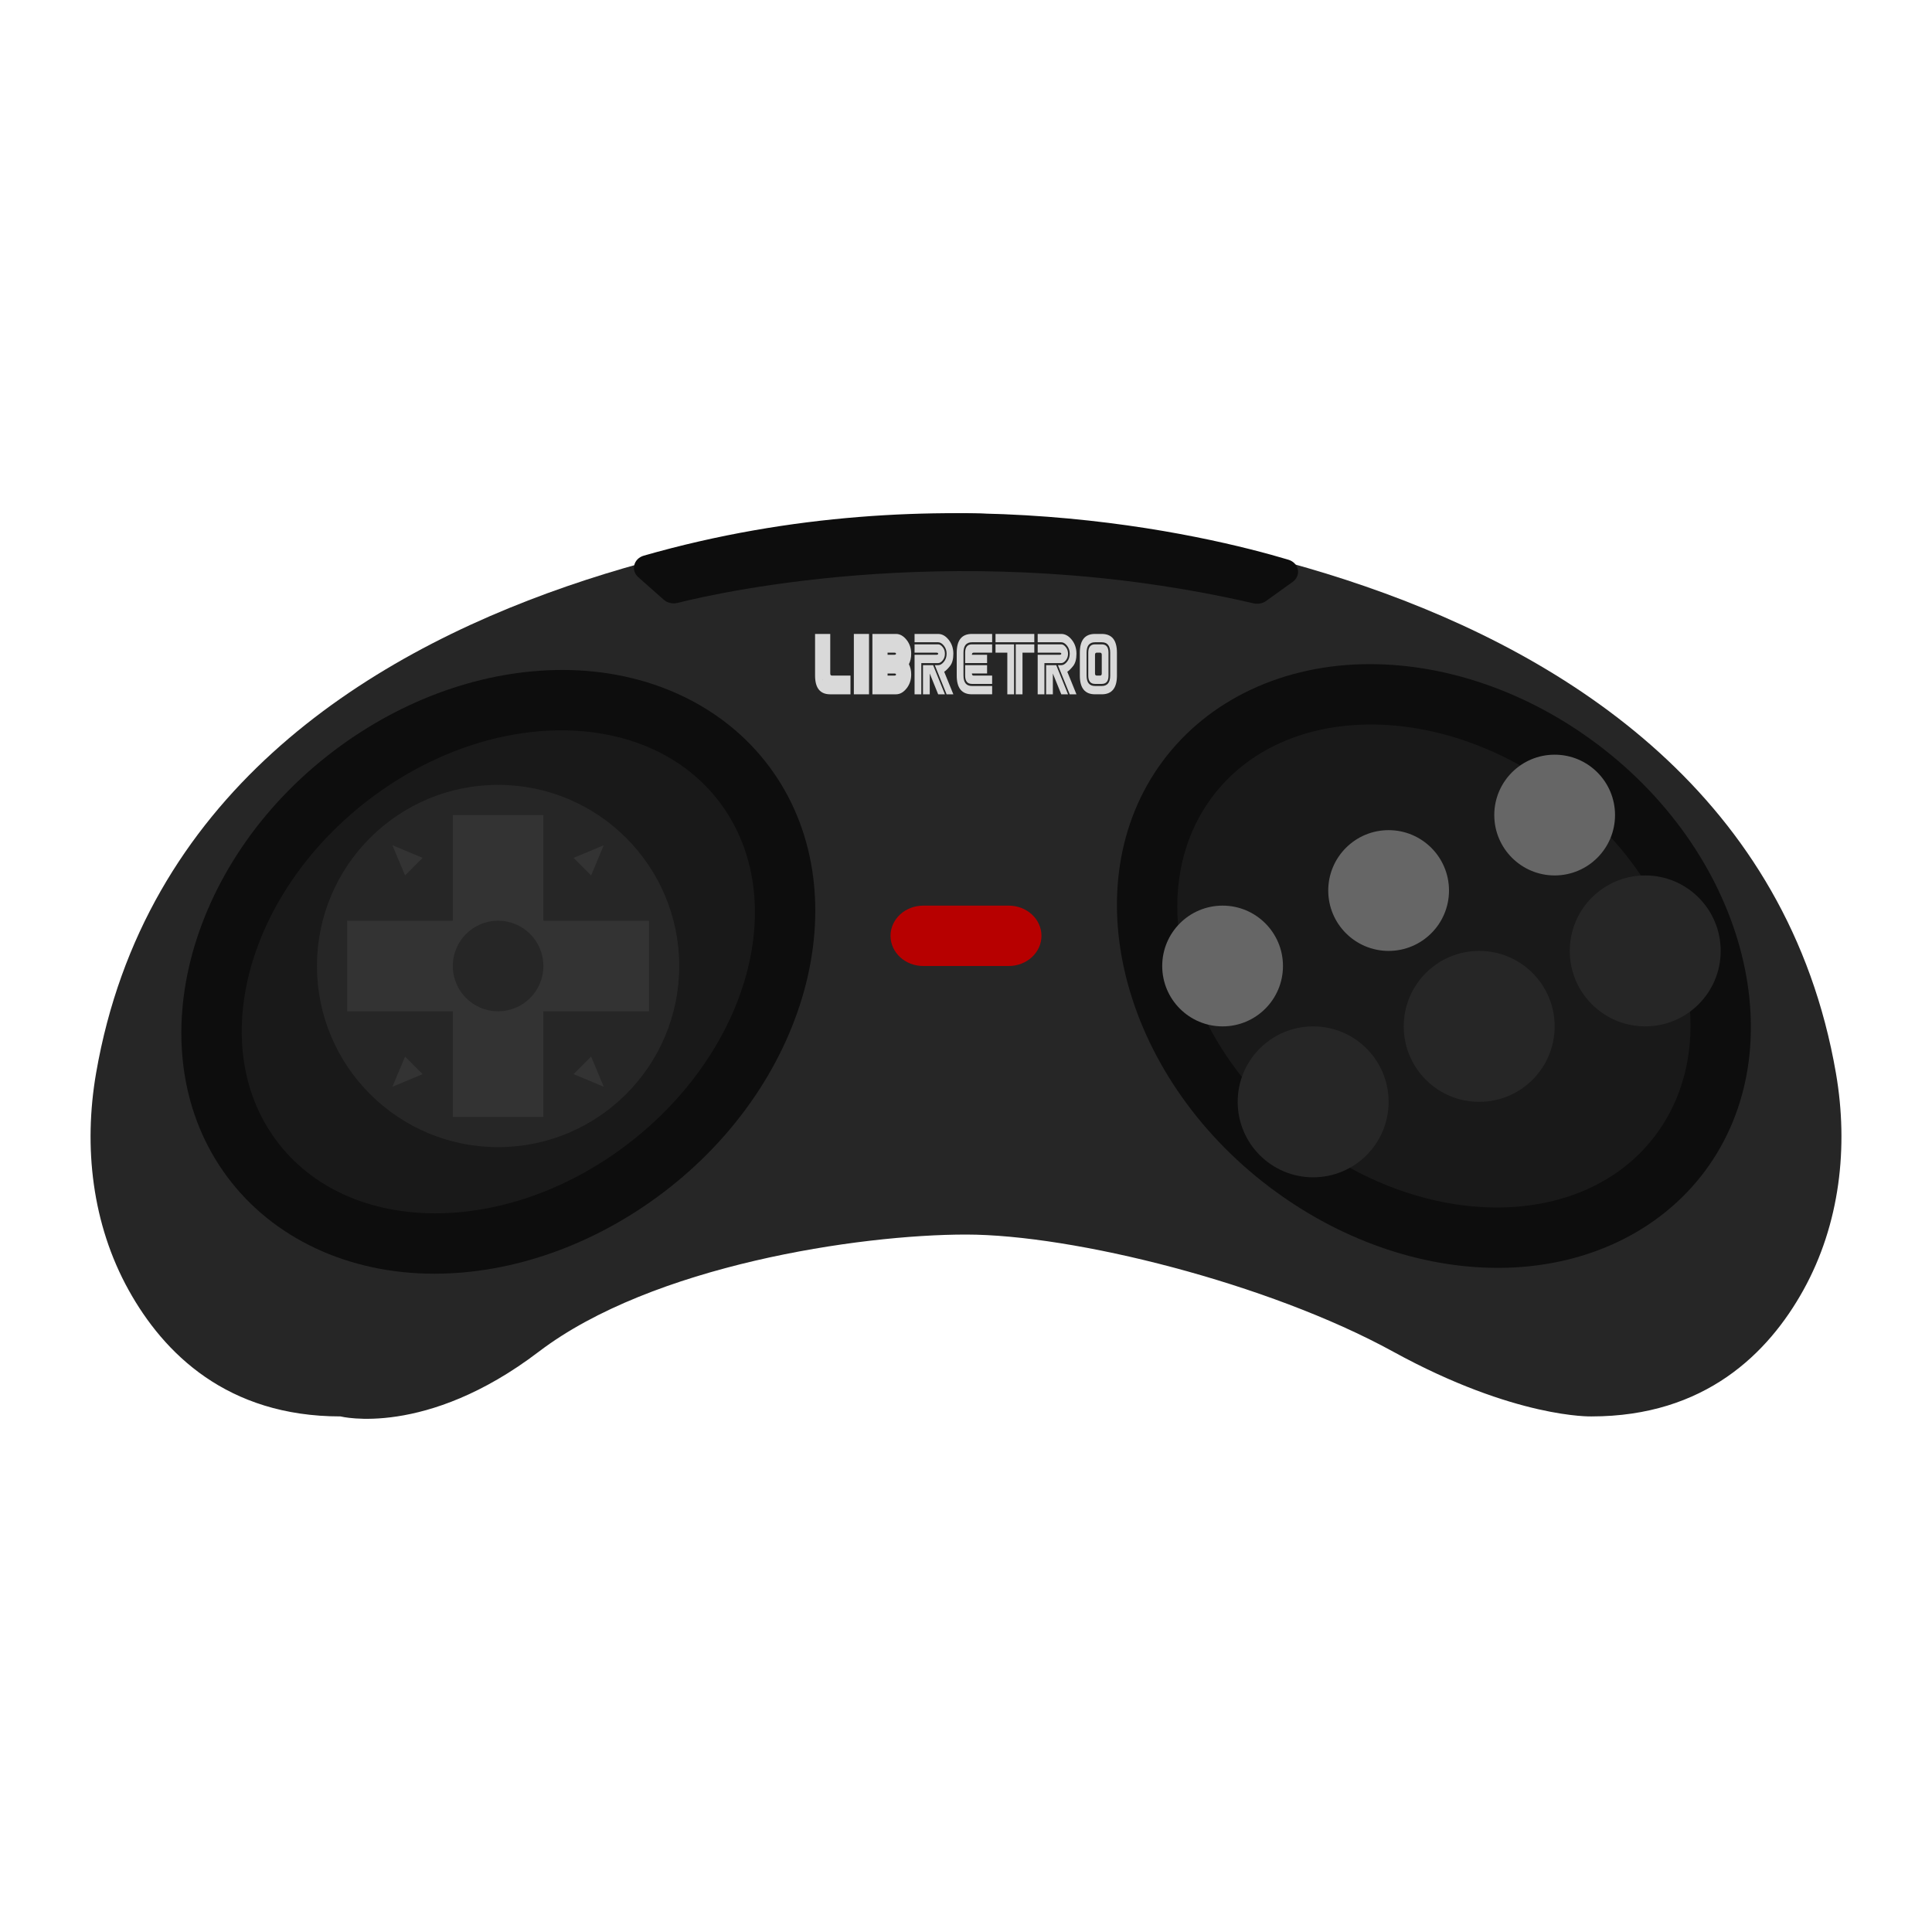 <?xml version="1.0" encoding="UTF-8" standalone="no"?>
<svg
   xmlns:dc="http://purl.org/dc/elements/1.1/"
   xmlns:cc="http://creativecommons.org/ns#"
   xmlns:rdf="http://www.w3.org/1999/02/22-rdf-syntax-ns#"
   xmlns:svg="http://www.w3.org/2000/svg"
   xmlns="http://www.w3.org/2000/svg"
   xmlns:sodipodi="http://sodipodi.sourceforge.net/DTD/sodipodi-0.dtd"
   xmlns:inkscape="http://www.inkscape.org/namespaces/inkscape"
   viewBox="0 0 341.333 341.333"
   height="256"
   width="256"
   xml:space="preserve"
   id="svg2"
   version="1.1"
   sodipodi:docname="Sega - 32X (E).svg"
   inkscape:version="0.92.2 (5c3e80d, 2017-08-06)"><sodipodi:namedview
     pagecolor="#ffffff"
     bordercolor="#666666"
     borderopacity="1"
     objecttolerance="10"
     gridtolerance="10"
     guidetolerance="10"
     inkscape:pageopacity="0"
     inkscape:pageshadow="2"
     inkscape:window-width="1024"
     inkscape:window-height="705"
     id="namedview77"
     showgrid="false"
     inkscape:pagecheckerboard="true"
     inkscape:zoom="0.69140623"
     inkscape:cx="170.66667"
     inkscape:cy="170.66667"
     inkscape:window-x="-8"
     inkscape:window-y="-8"
     inkscape:window-maximized="1"
     inkscape:current-layer="svg2" /><defs
     id="defs6"><clipPath
       id="clipPath18"
       clipPathUnits="userSpaceOnUse"><path
         id="path16"
         d="M 0,256 H 256 V 0 H 0 Z" /></clipPath><clipPath
       id="clipPath26"
       clipPathUnits="userSpaceOnUse"><path
         id="path24"
         d="M 4.008,196 H 251.992 V 60 H 4.008 Z" /></clipPath></defs><g
     id="g22"
     transform="matrix(1.333,0,0,-1.333,0,341.333)" /><path
     id="path38"
     style="fill:#262626;fill-opacity:1;fill-rule:nonzero;stroke:none;stroke-width:1.333"
     d="m 170.667,90.667 c 0,0 -136.821,1.476 -153.689,98.915 -2.26,13.052 -0.703,26.701 5.743,38.329 6.189,11.167 17.389,22.332 37.432,22.332 0,0 15.017,3.813 35.04,-11.437 20.021,-15.249 56.587,-20.695 75.475,-20.695 18.888,0 53.356,8.555 75.475,20.695 21.611,11.861 35.04,11.437 35.04,11.437 20.043,0 31.243,-11.165 37.432,-22.332 6.445,-11.628 8.003,-25.277 5.743,-38.329 C 307.488,92.143 170.667,90.667 170.667,90.667"
     inkscape:connector-curvature="0" /><path
     id="path42"
     style="fill:#0d0d0d;fill-opacity:1;fill-rule:nonzero;stroke:none;stroke-width:1.333"
     d="m 99.355,118.364 h -0.001 c -13.819,10e-4 -28.123,5.049 -40.277,14.215 -26.436,19.935 -34.951,53.701 -18.98,75.271 8.084,10.919 21.436,17.181 36.631,17.181 13.816,0 28.119,-5.048 40.276,-14.215 26.436,-19.935 34.949,-53.701 18.98,-75.271 -8.085,-10.919 -21.435,-17.181 -36.628,-17.181"
     inkscape:connector-curvature="0" /><path
     id="path46"
     style="fill:#191919;fill-opacity:1;fill-rule:nonzero;stroke:none;stroke-width:1.333"
     d="m 99.167,129.031 c 11.469,-0.001 21.791,4.332 28.159,12.956 12.485,16.912 5.017,43.924 -16.68,60.333 -10.632,8.04 -22.712,12.044 -33.733,12.044 -11.469,0 -21.792,-4.332 -28.159,-12.956 -12.485,-16.912 -5.017,-43.924 16.679,-60.333 10.633,-8.04 22.713,-12.043 33.735,-12.044"
     inkscape:connector-curvature="0" /><path
     id="path50"
     style="fill:#0d0d0d;fill-opacity:1;fill-rule:nonzero;stroke:none;stroke-width:1.333"
     d="m 242.018,117.333 c -15.193,0 -28.543,6.263 -36.628,17.181 -15.969,21.569 -7.456,55.336 18.98,75.271 12.157,9.167 26.46,14.215 40.276,14.215 15.195,0 28.547,-6.263 36.631,-17.181 15.971,-21.569 7.456,-55.336 -18.98,-75.271 -12.155,-9.165 -26.459,-14.213 -40.277,-14.215 z"
     inkscape:connector-curvature="0" /><path
     id="path54"
     style="fill:#191919;fill-opacity:1;fill-rule:nonzero;stroke:none;stroke-width:1.333"
     d="m 242.206,128 c 11.021,0.001 23.101,4.004 33.735,12.044 21.696,16.409 29.164,43.421 16.679,60.333 -6.367,8.624 -16.689,12.956 -28.159,12.956 -11.021,0 -23.101,-4.004 -33.733,-12.044 -21.697,-16.409 -29.165,-43.421 -16.68,-60.333 6.368,-8.624 16.689,-12.957 28.159,-12.956"
     inkscape:connector-curvature="0" /><path
     id="path58"
     style="fill:#262626;fill-opacity:1;fill-rule:nonzero;stroke:none;stroke-width:1.333"
     d="m 120,170.667 c 0,17.673 -14.327,32 -32,32 -17.673,0 -32,-14.327 -32,-32 0,-17.673 14.327,-32 32,-32 17.673,0 32,14.327 32,32"
     inkscape:connector-curvature="0" /><path
     id="path62"
     style="fill:#333333;fill-opacity:1;fill-rule:nonzero;stroke:none;stroke-width:1.333"
     d="M 114.667,162.667 H 96 V 144 h -16 v 18.667 H 61.333 v 16 h 18.667 v 18.667 h 16 v -18.667 h 18.667 z"
     inkscape:connector-curvature="0" /><path
     id="path66"
     style="fill:#333333;fill-opacity:1;fill-rule:nonzero;stroke:none;stroke-width:1.333"
     d="m 106.667,149.333 -5.333,2.229 3.104,3.104 z"
     inkscape:connector-curvature="0" /><path
     id="path70"
     style="fill:#333333;fill-opacity:1;fill-rule:nonzero;stroke:none;stroke-width:1.333"
     d="m 69.333,149.333 5.333,2.229 -3.104,3.104 z"
     inkscape:connector-curvature="0" /><path
     id="path74"
     style="fill:#333333;fill-opacity:1;fill-rule:nonzero;stroke:none;stroke-width:1.333"
     d="m 69.333,192 5.333,-2.229 -3.104,-3.104 z"
     inkscape:connector-curvature="0" /><path
     id="path78"
     style="fill:#333333;fill-opacity:1;fill-rule:nonzero;stroke:none;stroke-width:1.333"
     d="m 106.667,192 -5.333,-2.229 3.104,-3.104 z"
     inkscape:connector-curvature="0" /><path
     id="path82"
     style="fill:#262626;fill-opacity:1;fill-rule:nonzero;stroke:none;stroke-width:1.333"
     d="m 96,170.667 c 0,4.419 -3.581,8 -8,8 -4.419,0 -8,-3.581 -8,-8 0,-4.419 3.581,-8 8,-8 4.419,0 8,3.581 8,8"
     inkscape:connector-curvature="0" /><path
     id="path86"
     style="fill:#b70000;fill-opacity:1;fill-rule:nonzero;stroke:none;stroke-width:1.333"
     d="m 178.223,170.667 h -15.113 c -3.191,0 -5.777,-2.387 -5.777,-5.329 v -0.008 c 0,-2.943 2.587,-5.329 5.777,-5.329 h 15.113 c 3.191,0 5.776,2.387 5.776,5.329 v 0.008 c 0,2.943 -2.585,5.329 -5.776,5.329"
     inkscape:connector-curvature="0" /><path
     id="path90"
     style="fill:#262626;fill-opacity:1;fill-rule:nonzero;stroke:none;stroke-width:1.333"
     d="M 245.333,194.667 C 245.333,202.031 239.364,208 232,208 c -7.364,0 -13.333,-5.969 -13.333,-13.333 0,-7.364 5.969,-13.333 13.333,-13.333 7.364,0 13.333,5.969 13.333,13.333"
     inkscape:connector-curvature="0" /><path
     id="path94"
     style="fill:#262626;fill-opacity:1;fill-rule:nonzero;stroke:none;stroke-width:1.333"
     d="m 274.667,181.333 c 0,7.364 -5.969,13.333 -13.333,13.333 -7.364,0 -13.333,-5.969 -13.333,-13.333 0,-7.364 5.969,-13.333 13.333,-13.333 7.364,0 13.333,5.969 13.333,13.333"
     inkscape:connector-curvature="0" /><path
     id="path98"
     style="fill:#262626;fill-opacity:1;fill-rule:nonzero;stroke:none;stroke-width:1.333"
     d="m 304,168 c 0,7.364 -5.969,13.333 -13.333,13.333 -7.364,0 -13.333,-5.969 -13.333,-13.333 0,-7.364 5.969,-13.333 13.333,-13.333 7.364,0 13.333,5.969 13.333,13.333"
     inkscape:connector-curvature="0" /><path
     id="path102"
     style="fill:#666666;fill-opacity:1;fill-rule:nonzero;stroke:none;stroke-width:1.333"
     d="m 226.667,170.667 c 0,5.891 -4.776,10.667 -10.667,10.667 -5.891,0 -10.667,-4.776 -10.667,-10.667 0,-5.891 4.776,-10.667 10.667,-10.667 5.891,0 10.667,4.776 10.667,10.667"
     inkscape:connector-curvature="0" /><path
     id="path106"
     style="fill:#666666;fill-opacity:1;fill-rule:nonzero;stroke:none;stroke-width:1.333"
     d="m 256,157.333 c 0,5.891 -4.776,10.667 -10.667,10.667 -5.891,0 -10.667,-4.776 -10.667,-10.667 0,-5.891 4.776,-10.667 10.667,-10.667 5.891,0 10.667,4.776 10.667,10.667"
     inkscape:connector-curvature="0" /><path
     id="path110"
     style="fill:#666666;fill-opacity:1;fill-rule:nonzero;stroke:none;stroke-width:1.333"
     d="m 285.333,144 c 0,5.891 -4.776,10.667 -10.667,10.667 C 268.776,154.667 264,149.891 264,144 c 0,-5.891 4.776,-10.667 10.667,-10.667 5.891,0 10.667,4.776 10.667,10.667"
     inkscape:connector-curvature="0" /><path
     id="path114"
     style="fill:#0d0d0d;fill-opacity:1;fill-rule:nonzero;stroke:none;stroke-width:1.333"
     d="m 119.702,106.517 c 8.165,-2.044 51.219,-11.595 101.776,0.077 0.768,0.177 1.587,0.027 2.205,-0.417 l 4.688,-3.363 c 1.571,-1.127 1.148,-3.361 -0.76,-3.931 -14.144,-4.225 -61.277,-15.763 -113.864,-0.715 -1.807,0.517 -2.34,2.596 -0.991,3.791 l 4.493,3.981 c 0.644,0.572 1.58,0.795 2.452,0.576"
     inkscape:connector-curvature="0" /><path
     id="path118"
     style="fill:#d9d9d9;fill-opacity:1;fill-rule:nonzero;stroke:none;stroke-width:1.333"
     d="m 166.942,122.667 h -1.192 l -1.489,-3.679 v 3.679 h -1.192 v -5.149 h 1.788 z m 0,-7.172 c 0,0.457 -0.131,0.848 -0.392,1.171 -0.261,0.323 -0.528,0.484 -0.8,0.484 h -2.98 v 5.517 h -1.191 v -6.988 h 3.873 c 0.199,0 0.297,-0.061 0.297,-0.184 0,-0.123 -0.099,-0.184 -0.297,-0.184 h -3.873 v -1.472 H 165.75 c 0.272,0 0.539,0.164 0.8,0.491 0.261,0.327 0.392,0.716 0.392,1.165 m 1.489,0 c 0,0.964 -0.2,1.693 -0.6,2.188 -0.401,0.495 -0.74,0.828 -1.019,0.999 l 1.619,3.985 h -1.192 l -2.085,-5.149 h 0.596 c 0.351,0 0.687,-0.199 1.008,-0.595 0.321,-0.396 0.481,-0.872 0.481,-1.428 0,-0.548 -0.16,-1.023 -0.481,-1.423 -0.321,-0.4 -0.657,-0.601 -1.008,-0.601 h -4.171 V 112 H 165.75 c 0.683,0 1.3,0.343 1.852,1.029 0.553,0.687 0.829,1.508 0.829,2.465"
     inkscape:connector-curvature="0" /><path
     id="path122"
     style="fill:#d9d9d9;fill-opacity:1;fill-rule:nonzero;stroke:none;stroke-width:1.333"
     d="m 169.028,115.31 c 0,-2.207 0.893,-3.311 2.681,-3.311 h 3.576 v 1.472 h -3.576 c -0.993,0 -1.489,0.612 -1.489,1.839 v 4.045 c 0,1.227 0.496,1.84 1.489,1.84 h 3.576 v 1.471 h -3.576 c -1.788,0 -2.681,-1.103 -2.681,-3.311 z"
     inkscape:connector-curvature="0" /><path
     id="path126"
     style="fill:#d9d9d9;fill-opacity:1;fill-rule:nonzero;stroke:none;stroke-width:1.333"
     d="m 170.517,117.149 v -1.839 c 0,-0.981 0.397,-1.472 1.192,-1.472 h 3.575 v 1.472 h -3.277 c -0.199,0 -0.297,0.123 -0.297,0.368 h 2.681 v 1.471 z"
     inkscape:connector-curvature="0" /><path
     id="path130"
     style="fill:#d9d9d9;fill-opacity:1;fill-rule:nonzero;stroke:none;stroke-width:1.333"
     d="m 170.517,117.517 h 3.873 v 1.471 h -2.681 c 0,0.245 0.099,0.368 0.297,0.368 h 3.277 v 1.472 h -3.575 c -0.795,0 -1.192,-0.491 -1.192,-1.472 z"
     inkscape:connector-curvature="0" /><path
     id="path134"
     style="fill:#d9d9d9;fill-opacity:1;fill-rule:nonzero;stroke:none;stroke-width:1.333"
     d="m 179.456,113.839 h 3.277 v 1.471 h -2.085 v 7.357 h -1.192 z m -0.297,0 v 8.828 h -1.192 v -7.357 h -2.087 v -1.471 z m 3.575,-0.368 h -6.853 v -1.471 h 6.853 z"
     inkscape:connector-curvature="0" /><path
     id="path138"
     style="fill:#d9d9d9;fill-opacity:1;fill-rule:nonzero;stroke:none;stroke-width:1.333"
     d="m 188.693,122.667 h -1.192 l -1.489,-3.679 v 3.679 h -1.192 v -5.149 h 1.788 z m 0,-7.172 c 0,0.457 -0.131,0.848 -0.392,1.171 -0.261,0.323 -0.528,0.484 -0.8,0.484 h -2.98 v 5.517 h -1.191 v -6.988 h 3.873 c 0.199,0 0.297,-0.061 0.297,-0.184 0,-0.123 -0.099,-0.184 -0.297,-0.184 h -3.873 v -1.472 h 4.171 c 0.272,0 0.539,0.164 0.8,0.491 0.261,0.327 0.392,0.716 0.392,1.165 m 1.489,0 c 0,0.964 -0.2,1.693 -0.6,2.188 -0.401,0.495 -0.74,0.828 -1.019,0.999 l 1.619,3.985 h -1.192 l -2.085,-5.149 h 0.596 c 0.351,0 0.687,-0.199 1.008,-0.595 0.321,-0.396 0.481,-0.872 0.481,-1.428 0,-0.548 -0.16,-1.023 -0.481,-1.423 -0.321,-0.4 -0.657,-0.601 -1.008,-0.601 h -4.171 V 112 h 4.171 c 0.683,0 1.3,0.343 1.852,1.029 0.553,0.687 0.829,1.508 0.829,2.465"
     inkscape:connector-curvature="0" /><path
     id="path142"
     style="fill:#d9d9d9;fill-opacity:1;fill-rule:nonzero;stroke:none;stroke-width:1.333"
     d="m 194.652,115.678 c 0,-0.245 -0.099,-0.368 -0.297,-0.368 h -0.596 c -0.199,0 -0.299,0.123 -0.299,0.368 v 3.311 c 0,0.245 0.1,0.368 0.299,0.368 h 0.596 c 0.199,0 0.297,-0.123 0.297,-0.368 z m 1.192,-0.368 v 4.047 c 0,0.98 -0.397,1.471 -1.192,1.471 h -1.192 c -0.795,0 -1.192,-0.491 -1.192,-1.471 v -4.047 c 0,-0.98 0.397,-1.471 1.192,-1.471 h 1.192 c 0.795,0 1.192,0.491 1.192,1.471 m 0.297,0 c 0,-1.225 -0.496,-1.839 -1.489,-1.839 h -1.192 c -0.993,0 -1.489,0.613 -1.489,1.839 v 4.047 c 0,1.225 0.496,1.839 1.489,1.839 h 1.192 c 0.993,0 1.489,-0.613 1.489,-1.839 z m 1.192,0 v 4.047 c 0,2.207 -0.893,3.309 -2.681,3.309 h -1.192 c -1.788,0 -2.681,-1.103 -2.681,-3.309 v -4.047 c 0,-2.207 0.893,-3.311 2.681,-3.311 h 1.192 c 1.788,0 2.681,1.104 2.681,3.311"
     inkscape:connector-curvature="0" /><path
     id="path146"
     style="fill:#d9d9d9;fill-opacity:1;fill-rule:nonzero;stroke:none;stroke-width:1.333"
     d="m 145.301,120.193 c -0.009,-0.032 -0.016,-0.068 -0.024,-0.101 h 0.024 z m 1.679,-0.837 c -0.199,0 -0.297,-0.123 -0.297,-0.368 v -6.988 h -2.681 v 7.356 c 0,2.207 0.893,3.311 2.681,3.311 h 3.575 v -3.311 z"
     inkscape:connector-curvature="0" /><path
     inkscape:connector-curvature="0"
     d="m 150.852,122.667 h 2.681 V 112 H 150.852 Z"
     style="fill:#d9d9d9;fill-opacity:1;fill-rule:nonzero;stroke:none;stroke-width:1.333"
     id="path148" /><path
     id="path152"
     style="fill:#d9d9d9;fill-opacity:1;fill-rule:nonzero;stroke:none;stroke-width:1.333"
     d="m 158.003,115.678 h -1.192 v -0.368 h 1.192 c 0.199,0 0.297,0.061 0.297,0.184 0,0.123 -0.099,0.184 -0.297,0.184 m 0,3.679 h -1.192 v -0.368 h 1.192 c 0.199,0 0.297,0.061 0.297,0.184 0,0.123 -0.099,0.184 -0.297,0.184 m 2.98,-3.863 c 0,-0.956 -0.277,-1.777 -0.829,-2.464 -0.553,-0.687 -1.171,-1.031 -1.853,-1.031 h -4.171 v 10.667 h 4.171 c 0.683,0 1.3,-0.343 1.853,-1.029 0.552,-0.687 0.829,-1.508 0.829,-2.464 0,-0.695 -0.136,-1.304 -0.408,-1.827 0.272,-0.524 0.408,-1.141 0.408,-1.852"
     inkscape:connector-curvature="0" /></svg>
